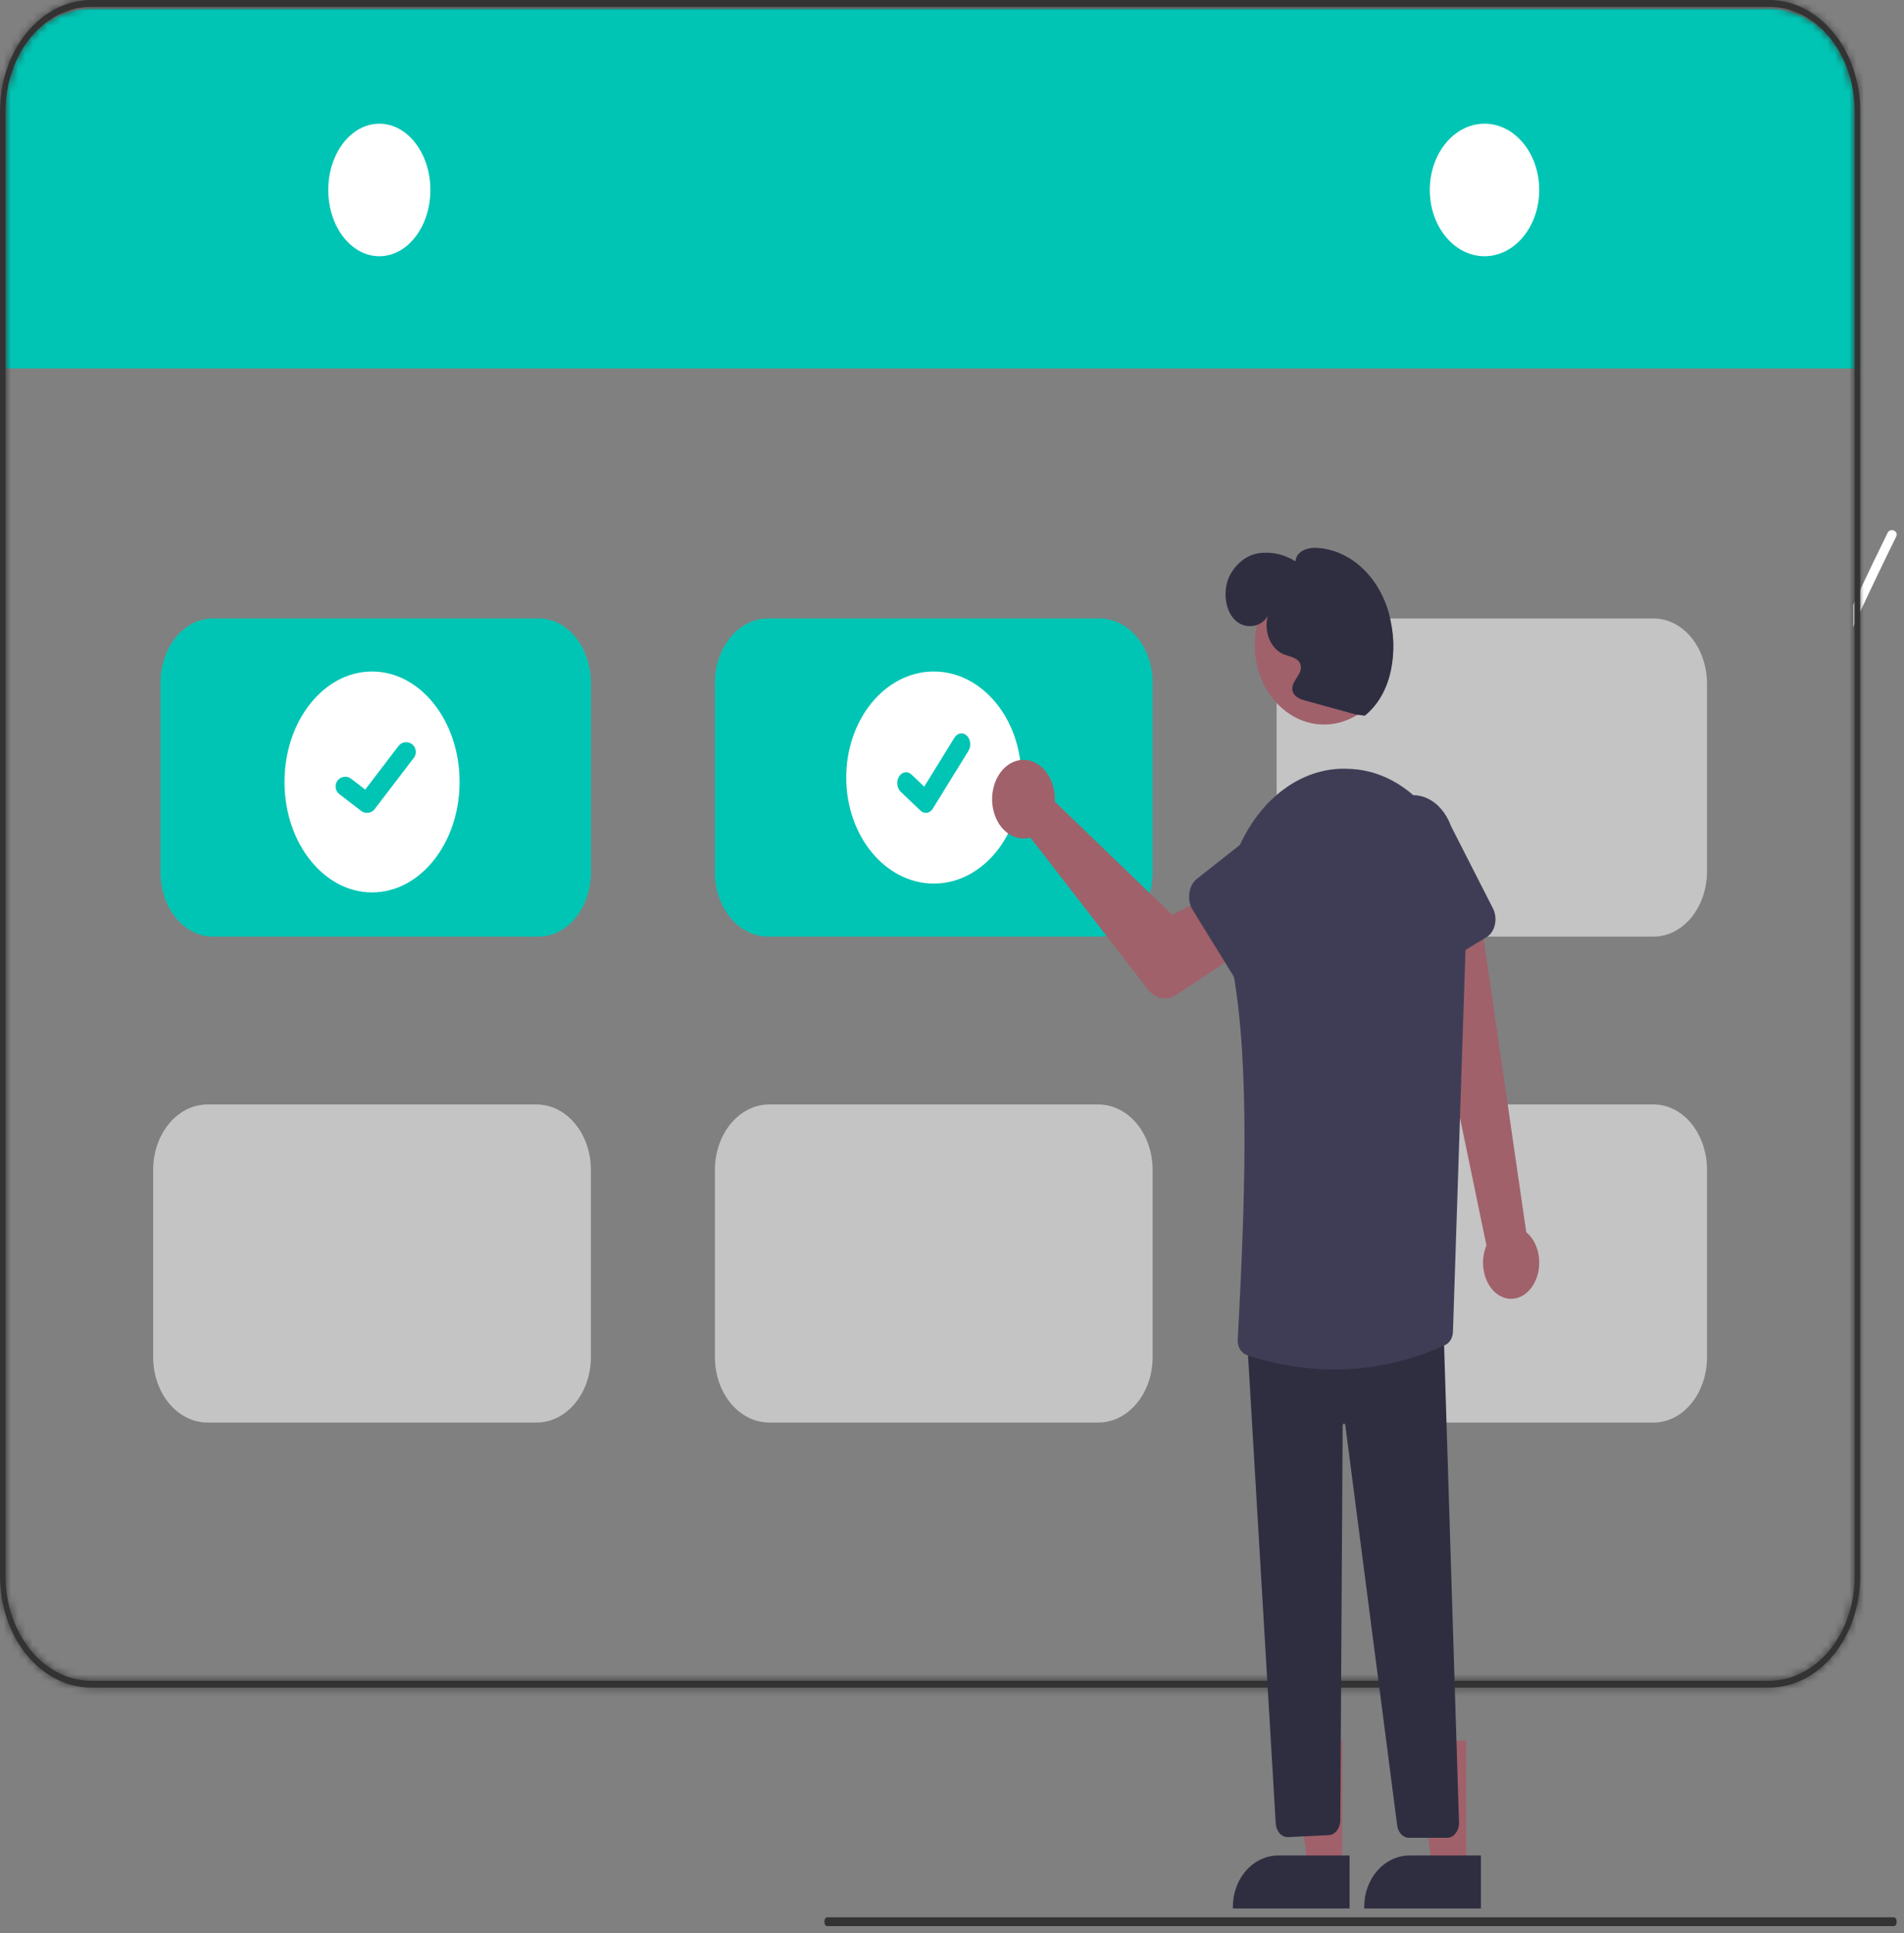 <svg width="261" height="265" viewBox="0 0 261 265" fill="none" xmlns="http://www.w3.org/2000/svg">
<rect x="0" y="0" width="261" height="265" fill="#808080" stroke="none"/>
<path d="M259.977 73.425C259.967 73.468 259.951 73.51 259.93 73.55C258.2 77.066 256.509 80.599 254.856 84.151C254.57 84.763 254.283 85.38 254.001 85.992V82.954C254.283 82.346 254.568 81.739 254.856 81.131C256.133 78.424 257.431 75.728 258.751 73.045C258.765 73.013 258.783 72.984 258.802 72.956C259.195 72.366 260.169 72.768 259.977 73.425Z" fill="white"/>
<path d="M255 16.246V50.869H254.242V50.5H0.758V50.869H0V16.246C0.003 12.26 1.322 8.438 3.666 5.62C6.01 2.801 9.189 1.216 12.504 1.212H242.496C245.811 1.216 248.99 2.801 251.334 5.62C253.678 8.438 254.997 12.26 255 16.246Z" fill="#00C5B4"/>
<mask id="path-3-inside-1" fill="white">
<path d="M242.496 0H12.504C9.189 0.004 6.01 1.614 3.666 4.476C1.322 7.339 0.003 11.22 0 15.268V216.061C0.003 220.109 1.322 223.991 3.666 226.853C6.01 229.715 9.189 231.325 12.504 231.329H242.496C245.811 231.325 248.99 229.715 251.334 226.853C253.678 223.991 254.997 220.109 255 216.061V15.268C254.997 11.22 253.678 7.339 251.334 4.476C248.99 1.614 245.811 0.004 242.496 0ZM254.242 216.061C254.238 219.864 252.999 223.509 250.798 226.198C248.596 228.886 245.61 230.399 242.496 230.404H12.504C9.39 230.399 6.404 228.886 4.202 226.198C2.001 223.509 0.762 219.864 0.758 216.061V15.268C0.762 11.465 2.001 7.82 4.202 5.131C6.404 2.443 9.39 0.93 12.504 0.925H242.496C245.61 0.93 248.596 2.443 250.798 5.131C252.999 7.82 254.238 11.465 254.242 15.268V216.061Z"/>
</mask>
<path d="M242.496 0H12.504C9.189 0.004 6.01 1.614 3.666 4.476C1.322 7.339 0.003 11.22 0 15.268V216.061C0.003 220.109 1.322 223.991 3.666 226.853C6.01 229.715 9.189 231.325 12.504 231.329H242.496C245.811 231.325 248.99 229.715 251.334 226.853C253.678 223.991 254.997 220.109 255 216.061V15.268C254.997 11.22 253.678 7.339 251.334 4.476C248.99 1.614 245.811 0.004 242.496 0ZM254.242 216.061C254.238 219.864 252.999 223.509 250.798 226.198C248.596 228.886 245.61 230.399 242.496 230.404H12.504C9.39 230.399 6.404 228.886 4.202 226.198C2.001 223.509 0.762 219.864 0.758 216.061V15.268C0.762 11.465 2.001 7.82 4.202 5.131C6.404 2.443 9.39 0.93 12.504 0.925H242.496C245.61 0.93 248.596 2.443 250.798 5.131C252.999 7.82 254.238 11.465 254.242 15.268V216.061Z" fill="#333333"/>
<path d="M12.504 0V-2L12.501 -2L12.504 0ZM0 15.268L-2 15.266V15.268H0ZM0 216.061H-2L-2 216.063L0 216.061ZM12.504 231.329L12.501 233.329H12.504V231.329ZM242.496 231.329V233.329H242.499L242.496 231.329ZM255 216.061L257 216.063V216.061H255ZM255 15.268H257L257 15.266L255 15.268ZM254.242 216.061L256.242 216.063V216.061H254.242ZM242.496 230.404V232.404H242.499L242.496 230.404ZM12.504 230.404L12.501 232.404H12.504V230.404ZM0.758 216.061H-1.242L-1.242 216.063L0.758 216.061ZM0.758 15.268L-1.242 15.266V15.268H0.758ZM12.504 0.925V-1.075L12.501 -1.075L12.504 0.925ZM242.496 0.925L242.499 -1.075H242.496V0.925ZM254.242 15.268H256.242V15.266L254.242 15.268ZM242.496 -2H12.504V2H242.496V-2ZM12.501 -2C8.513 -1.995 4.792 -0.056 2.119 3.209L5.213 5.743C7.228 3.283 9.864 2.003 12.506 2L12.501 -2ZM2.119 3.209C-0.546 6.463 -1.996 10.803 -2 15.266L2 15.269C2.003 11.636 3.189 8.214 5.213 5.743L2.119 3.209ZM-2 15.268V216.061H2V15.268H-2ZM-2 216.063C-1.996 220.526 -0.546 224.866 2.119 228.12L5.213 225.586C3.189 223.115 2.003 219.693 2 216.06L-2 216.063ZM2.119 228.12C4.792 231.385 8.513 233.324 12.501 233.329L12.506 229.329C9.864 229.326 7.228 228.046 5.213 225.586L2.119 228.12ZM12.504 233.329H242.496V229.329H12.504V233.329ZM242.499 233.329C246.487 233.324 250.208 231.385 252.881 228.12L249.787 225.586C247.772 228.046 245.136 229.326 242.494 229.329L242.499 233.329ZM252.881 228.12C255.546 224.866 256.996 220.526 257 216.063L253 216.06C252.997 219.693 251.811 223.115 249.787 225.586L252.881 228.12ZM257 216.061V15.268H253V216.061H257ZM257 15.266C256.996 10.803 255.546 6.463 252.881 3.209L249.787 5.743C251.811 8.214 252.997 11.636 253 15.269L257 15.266ZM252.881 3.209C250.208 -0.056 246.487 -1.995 242.499 -2L242.494 2C245.136 2.003 247.772 3.283 249.787 5.743L252.881 3.209ZM252.242 216.059C252.239 219.447 251.132 222.633 249.25 224.93L252.345 227.465C254.867 224.385 256.238 220.281 256.242 216.063L252.242 216.059ZM249.25 224.93C247.378 227.217 244.934 228.4 242.493 228.404L242.499 232.404C246.286 232.398 249.813 230.556 252.345 227.465L249.25 224.93ZM242.496 228.404H12.504V232.404H242.496V228.404ZM12.507 228.404C10.066 228.4 7.622 227.217 5.75 224.93L2.655 227.465C5.187 230.556 8.714 232.398 12.501 232.404L12.507 228.404ZM5.75 224.93C3.868 222.633 2.761 219.447 2.758 216.059L-1.242 216.063C-1.238 220.281 0.133 224.385 2.655 227.465L5.75 224.93ZM2.758 216.061V15.268H-1.242V216.061H2.758ZM2.758 15.27C2.761 11.882 3.868 8.696 5.75 6.399L2.655 3.864C0.133 6.944 -1.238 11.048 -1.242 15.266L2.758 15.27ZM5.75 6.399C7.622 4.112 10.066 2.929 12.507 2.925L12.501 -1.075C8.714 -1.069 5.187 0.773 2.655 3.864L5.75 6.399ZM12.504 2.925H242.496V-1.075H12.504V2.925ZM242.493 2.925C244.934 2.929 247.378 4.112 249.25 6.399L252.345 3.864C249.813 0.773 246.286 -1.069 242.499 -1.075L242.493 2.925ZM249.25 6.399C251.132 8.696 252.239 11.882 252.242 15.27L256.242 15.266C256.238 11.048 254.867 6.944 252.345 3.864L249.25 6.399ZM252.242 15.268V216.061H256.242V15.268H252.242Z" fill="#333333" mask="url(#path-3-inside-1)"/>
<path d="M51.998 35.123C55.864 35.123 58.998 31.056 58.998 26.04C58.998 21.023 55.864 16.956 51.998 16.956C48.133 16.956 44.998 21.023 44.998 26.04C44.998 31.056 48.133 35.123 51.998 35.123Z" fill="white"/>
<path d="M203.497 35.123C207.639 35.123 210.997 31.056 210.997 26.04C210.997 21.023 207.639 16.956 203.497 16.956C199.354 16.956 195.997 21.023 195.997 26.04C195.997 31.056 199.354 35.123 203.497 35.123Z" fill="white"/>
<path d="M73.856 128.382H29.145C27.251 128.379 25.435 127.451 24.096 125.803C22.756 124.154 22.003 121.919 22.001 119.587V93.575C22.003 91.243 22.756 89.008 24.096 87.359C25.435 85.71 27.251 84.783 29.145 84.78H73.856C75.751 84.783 77.567 85.71 78.906 87.359C80.245 89.008 80.999 91.243 81.001 93.575V119.587C80.999 121.919 80.245 124.154 78.906 125.803C77.567 127.451 75.751 128.379 73.856 128.382Z" fill="#00C5B4"/>
<path d="M150.736 128.382H105.267C103.341 128.379 101.494 127.451 100.132 125.803C98.77 124.154 98.004 121.919 98.001 119.587V93.575C98.004 91.243 98.77 89.008 100.132 87.359C101.494 85.71 103.341 84.783 105.267 84.78H150.736C152.662 84.783 154.509 85.71 155.871 87.359C157.233 89.008 157.999 91.243 158.001 93.575V119.587C157.999 121.919 157.233 124.154 155.871 125.803C154.509 127.451 152.662 128.379 150.736 128.382Z" fill="#00C5B4"/>
<path d="M150.57 194.996H105.433C103.462 194.993 101.574 194.049 100.18 192.371C98.787 190.693 98.004 188.418 98.001 186.044V160.346C98.004 157.973 98.787 155.697 100.18 154.019C101.574 152.341 103.462 151.397 105.433 151.395H150.57C152.54 151.397 154.429 152.341 155.822 154.019C157.216 155.697 157.999 157.973 158.001 160.346V186.044C157.999 188.418 157.216 190.693 155.822 192.371C154.429 194.049 152.54 194.993 150.57 194.996Z" fill="#C4C4C4"/>
<path d="M73.567 194.996H28.429C26.459 194.993 24.57 194.049 23.177 192.371C21.784 190.693 21 188.418 20.998 186.044V160.346C21 157.973 21.784 155.697 23.177 154.019C24.57 152.341 26.459 151.397 28.429 151.395H73.567C75.537 151.397 77.426 152.341 78.819 154.019C80.212 155.697 80.996 157.973 80.998 160.346V186.044C80.996 188.418 80.212 190.693 78.819 192.371C77.426 194.049 75.537 194.993 73.567 194.996Z" fill="#C4C4C4"/>
<path d="M226.691 194.996H182.306C180.369 194.993 178.511 194.049 177.141 192.371C175.771 190.693 175.001 188.418 174.999 186.044V160.346C175.001 157.973 175.771 155.697 177.141 154.019C178.511 152.341 180.369 151.397 182.306 151.395H226.691C228.629 151.397 230.486 152.341 231.856 154.019C233.226 155.697 233.996 157.973 233.999 160.346V186.044C233.996 188.418 233.226 190.693 231.856 192.371C230.486 194.049 228.629 194.993 226.691 194.996Z" fill="#C4C4C4"/>
<path d="M226.691 128.382H182.306C180.369 128.379 178.511 127.435 177.141 125.757C175.771 124.079 175.001 121.803 174.999 119.43V93.732C175.001 91.359 175.771 89.083 177.141 87.405C178.511 85.727 180.369 84.783 182.306 84.78H226.691C228.629 84.783 230.486 85.727 231.856 87.405C233.226 89.083 233.996 91.359 233.999 93.732V119.43C233.996 121.803 233.226 124.079 231.856 125.757C230.486 127.435 228.629 128.379 226.691 128.382Z" fill="#C4C4C4"/>
<path d="M51 122.326C57.627 122.326 63 115.547 63 107.186C63 98.825 57.627 92.047 51 92.047C44.373 92.047 39 98.825 39 107.186C39 115.547 44.373 122.326 51 122.326Z" fill="white"/>
<path d="M50.308 111.426C50.023 111.426 49.745 111.333 49.517 111.161L49.502 111.151L46.521 108.858C46.383 108.752 46.267 108.62 46.18 108.469C46.093 108.317 46.036 108.15 46.013 107.977C45.99 107.804 46.001 107.628 46.046 107.459C46.091 107.29 46.169 107.132 46.275 106.993C46.38 106.854 46.512 106.738 46.663 106.65C46.814 106.563 46.98 106.506 47.153 106.483C47.325 106.46 47.501 106.472 47.669 106.517C47.837 106.562 47.994 106.64 48.132 106.747L50.063 108.234L54.626 102.257C54.732 102.119 54.864 102.002 55.014 101.915C55.165 101.827 55.331 101.771 55.504 101.748C55.676 101.725 55.851 101.736 56.019 101.782C56.187 101.827 56.345 101.905 56.483 102.011L56.455 102.05L56.483 102.012C56.762 102.226 56.944 102.543 56.99 102.893C57.036 103.243 56.942 103.596 56.729 103.876L51.362 110.906C51.237 111.068 51.078 111.2 50.895 111.29C50.712 111.38 50.511 111.426 50.308 111.426Z" fill="#00C5B4"/>
<path d="M128.003 121.114C134.63 121.114 140.003 114.607 140.003 106.581C140.003 98.554 134.63 92.047 128.003 92.047C121.376 92.047 116.003 98.554 116.003 106.581C116.003 114.607 121.376 121.114 128.003 121.114Z" fill="white"/>
<path d="M126.913 111.426C126.654 111.426 126.401 111.322 126.193 111.129L126.181 111.117L123.47 108.538C123.217 108.296 123.051 107.94 123.009 107.546C122.967 107.153 123.053 106.755 123.247 106.44C123.441 106.125 123.728 105.919 124.045 105.866C124.361 105.814 124.681 105.921 124.935 106.162L126.69 107.835L130.839 101.111C130.935 100.955 131.055 100.824 131.192 100.726C131.329 100.628 131.48 100.564 131.637 100.538C131.794 100.513 131.953 100.525 132.106 100.576C132.258 100.627 132.402 100.715 132.527 100.834L132.501 100.878L132.528 100.835C132.781 101.077 132.946 101.433 132.988 101.827C133.03 102.22 132.944 102.618 132.751 102.933L127.871 110.842C127.758 111.024 127.613 111.171 127.447 111.273C127.281 111.374 127.098 111.426 126.913 111.426Z" fill="#00C5B4"/>
<path d="M209.997 176.402C210.375 175.87 210.657 175.238 210.825 174.55C210.992 173.862 211.04 173.135 210.966 172.42C210.892 171.705 210.697 171.02 210.395 170.413C210.094 169.806 209.692 169.291 209.22 168.906L202.803 124.748L195 128.478L203.761 170.71C203.311 171.777 203.18 173.019 203.393 174.202C203.606 175.384 204.149 176.425 204.917 177.127C205.686 177.828 206.628 178.142 207.564 178.009C208.5 177.875 209.366 177.304 209.997 176.402Z" fill="#A0616A"/>
<path d="M144.583 109.024C144.603 109.307 144.606 109.592 144.591 109.875L160.699 125.411L165.267 123.061L168.999 131.236L161.235 136.382C160.607 136.798 159.89 136.948 159.189 136.809C158.488 136.67 157.842 136.249 157.348 135.611L141.247 114.809C140.395 115.05 139.505 114.96 138.694 114.551C137.884 114.142 137.192 113.434 136.71 112.52C136.229 111.606 135.981 110.531 135.999 109.436C136.018 108.342 136.302 107.28 136.813 106.392C137.325 105.505 138.04 104.834 138.864 104.468C139.687 104.102 140.58 104.059 141.423 104.345C142.267 104.631 143.021 105.231 143.585 106.067C144.15 106.903 144.497 107.934 144.583 109.024H144.583Z" fill="#A0616A"/>
<path d="M183.997 255.553H179.255L176.998 238.597L183.998 238.597L183.997 255.553Z" fill="#A0616A"/>
<path d="M185 261.608L169 261.607V261.378C169 260.454 169.161 259.539 169.474 258.685C169.787 257.831 170.246 257.056 170.824 256.402C171.402 255.749 172.089 255.23 172.844 254.876C173.6 254.523 174.41 254.341 175.228 254.341H175.228L185 254.341L185 261.608Z" fill="#2F2E41"/>
<path d="M201.002 255.553H196.26L194.003 238.597L201.003 238.597L201.002 255.553Z" fill="#A0616A"/>
<path d="M203.002 261.608L187.002 261.607V261.378C187.002 260.454 187.163 259.539 187.476 258.685C187.789 257.831 188.248 257.056 188.826 256.402C189.404 255.749 190.091 255.23 190.846 254.876C191.602 254.523 192.412 254.341 193.23 254.341H193.23L203.002 254.341L203.002 261.608Z" fill="#2F2E41"/>
<path d="M176.502 251.829C176.096 251.83 175.704 251.64 175.403 251.296C175.103 250.952 174.915 250.48 174.877 249.972L171 184.446L171.183 184.428L197.87 181.672L197.877 181.91L199.998 249.79C200.007 250.065 199.97 250.34 199.892 250.598C199.814 250.856 199.695 251.091 199.542 251.29C199.39 251.489 199.207 251.647 199.005 251.755C198.803 251.863 198.586 251.918 198.366 251.918H193.133C192.743 251.921 192.365 251.746 192.068 251.426C191.772 251.107 191.577 250.664 191.519 250.178L184.413 195.344C184.406 195.287 184.383 195.236 184.347 195.2C184.311 195.164 184.266 195.147 184.221 195.151C184.175 195.155 184.133 195.181 184.101 195.223C184.07 195.264 184.053 195.319 184.052 195.377L183.73 249.517C183.727 250.04 183.565 250.542 183.277 250.92C182.99 251.298 182.598 251.524 182.183 251.552L176.589 251.826C176.56 251.828 176.531 251.829 176.502 251.829Z" fill="#2F2E41"/>
<path d="M181.502 99.314C186.749 99.314 191.002 94.434 191.002 88.414C191.002 82.394 186.749 77.514 181.502 77.514C176.256 77.514 172.002 82.394 172.002 88.414C172.002 94.434 176.256 99.314 181.502 99.314Z" fill="#A0616A"/>
<path d="M182.918 187.728C178.854 187.713 174.81 187.044 170.892 185.737C170.515 185.604 170.187 185.317 169.964 184.926C169.741 184.534 169.636 184.061 169.667 183.587C170.919 160.794 171.213 143.106 168.581 130.868C167.459 125.652 167.969 120.159 169.978 115.796C173.003 109.231 178.562 105.236 184.492 105.374C184.775 105.38 185.062 105.392 185.351 105.41C194.35 105.972 201.362 115.836 200.982 127.4L199.172 182.517C199.166 182.92 199.061 183.31 198.871 183.64C198.682 183.971 198.415 184.225 198.106 184.372C193.251 186.586 188.106 187.722 182.918 187.728Z" fill="#3F3D56"/>
<path d="M170.326 135.817L163.484 124.716C163.289 124.4 163.148 124.032 163.071 123.638C162.993 123.243 162.981 122.831 163.034 122.43C163.087 122.028 163.206 121.647 163.38 121.311C163.555 120.975 163.783 120.694 164.047 120.485L173.315 113.173C174.541 111.863 176.109 111.25 177.676 111.469C179.243 111.688 180.68 112.721 181.672 114.341C182.665 115.961 183.131 118.036 182.97 120.111C182.809 122.186 182.033 124.092 180.812 125.41L173.569 135.934C173.361 136.236 173.107 136.474 172.824 136.634C172.541 136.793 172.235 136.87 171.927 136.859C171.619 136.848 171.317 136.749 171.04 136.569C170.764 136.389 170.52 136.132 170.326 135.817Z" fill="#3F3D56"/>
<path d="M192.643 134.203C192.372 134.046 192.131 133.814 191.935 133.524C191.739 133.234 191.594 132.893 191.509 132.524L188.541 119.619C187.896 117.832 187.823 115.786 188.338 113.93C188.853 112.073 189.914 110.558 191.287 109.716C192.661 108.874 194.235 108.775 195.665 109.439C197.095 110.104 198.263 111.478 198.915 113.261L204.655 124.527C204.819 124.849 204.928 125.212 204.974 125.593C205.02 125.974 205.002 126.364 204.921 126.735C204.841 127.106 204.7 127.45 204.508 127.744C204.316 128.038 204.078 128.275 203.809 128.439L194.363 134.185C194.094 134.348 193.801 134.435 193.505 134.438C193.208 134.441 192.914 134.361 192.643 134.203Z" fill="#3F3D56"/>
<path d="M185.863 97.945L178.85 96.013C178.127 95.814 177.258 95.433 177.158 94.548C177.023 93.358 178.445 92.529 178.314 91.339C178.187 90.186 176.891 90.037 175.968 89.697C175.108 89.334 174.399 88.582 173.991 87.6C173.583 86.618 173.509 85.484 173.783 84.438C172.784 86.133 170.501 86.278 169.205 84.905C167.909 83.531 167.66 81.038 168.438 79.183C168.859 78.271 169.452 77.492 170.17 76.908C170.888 76.325 171.71 75.953 172.569 75.824C174.297 75.588 176.044 75.981 177.585 76.95C177.688 75.636 179.05 75.103 180.146 75.092C182.423 75.124 184.635 76.01 186.475 77.626C188.314 79.243 189.689 81.509 190.408 84.111C191.753 89.33 190.854 95.05 187.09 98.104L185.863 97.945Z" fill="#2F2E41"/>
<path d="M259.617 264.03H113.385C113.283 264.03 113.185 263.966 113.113 263.852C113.041 263.739 113.001 263.585 113.001 263.424C113.001 263.263 113.041 263.109 113.113 262.996C113.185 262.882 113.283 262.818 113.385 262.818H259.617C259.719 262.818 259.817 262.882 259.889 262.996C259.961 263.109 260.001 263.263 260.001 263.424C260.001 263.585 259.961 263.739 259.889 263.852C259.817 263.966 259.719 264.03 259.617 264.03Z" fill="#333333"/>
</svg>
